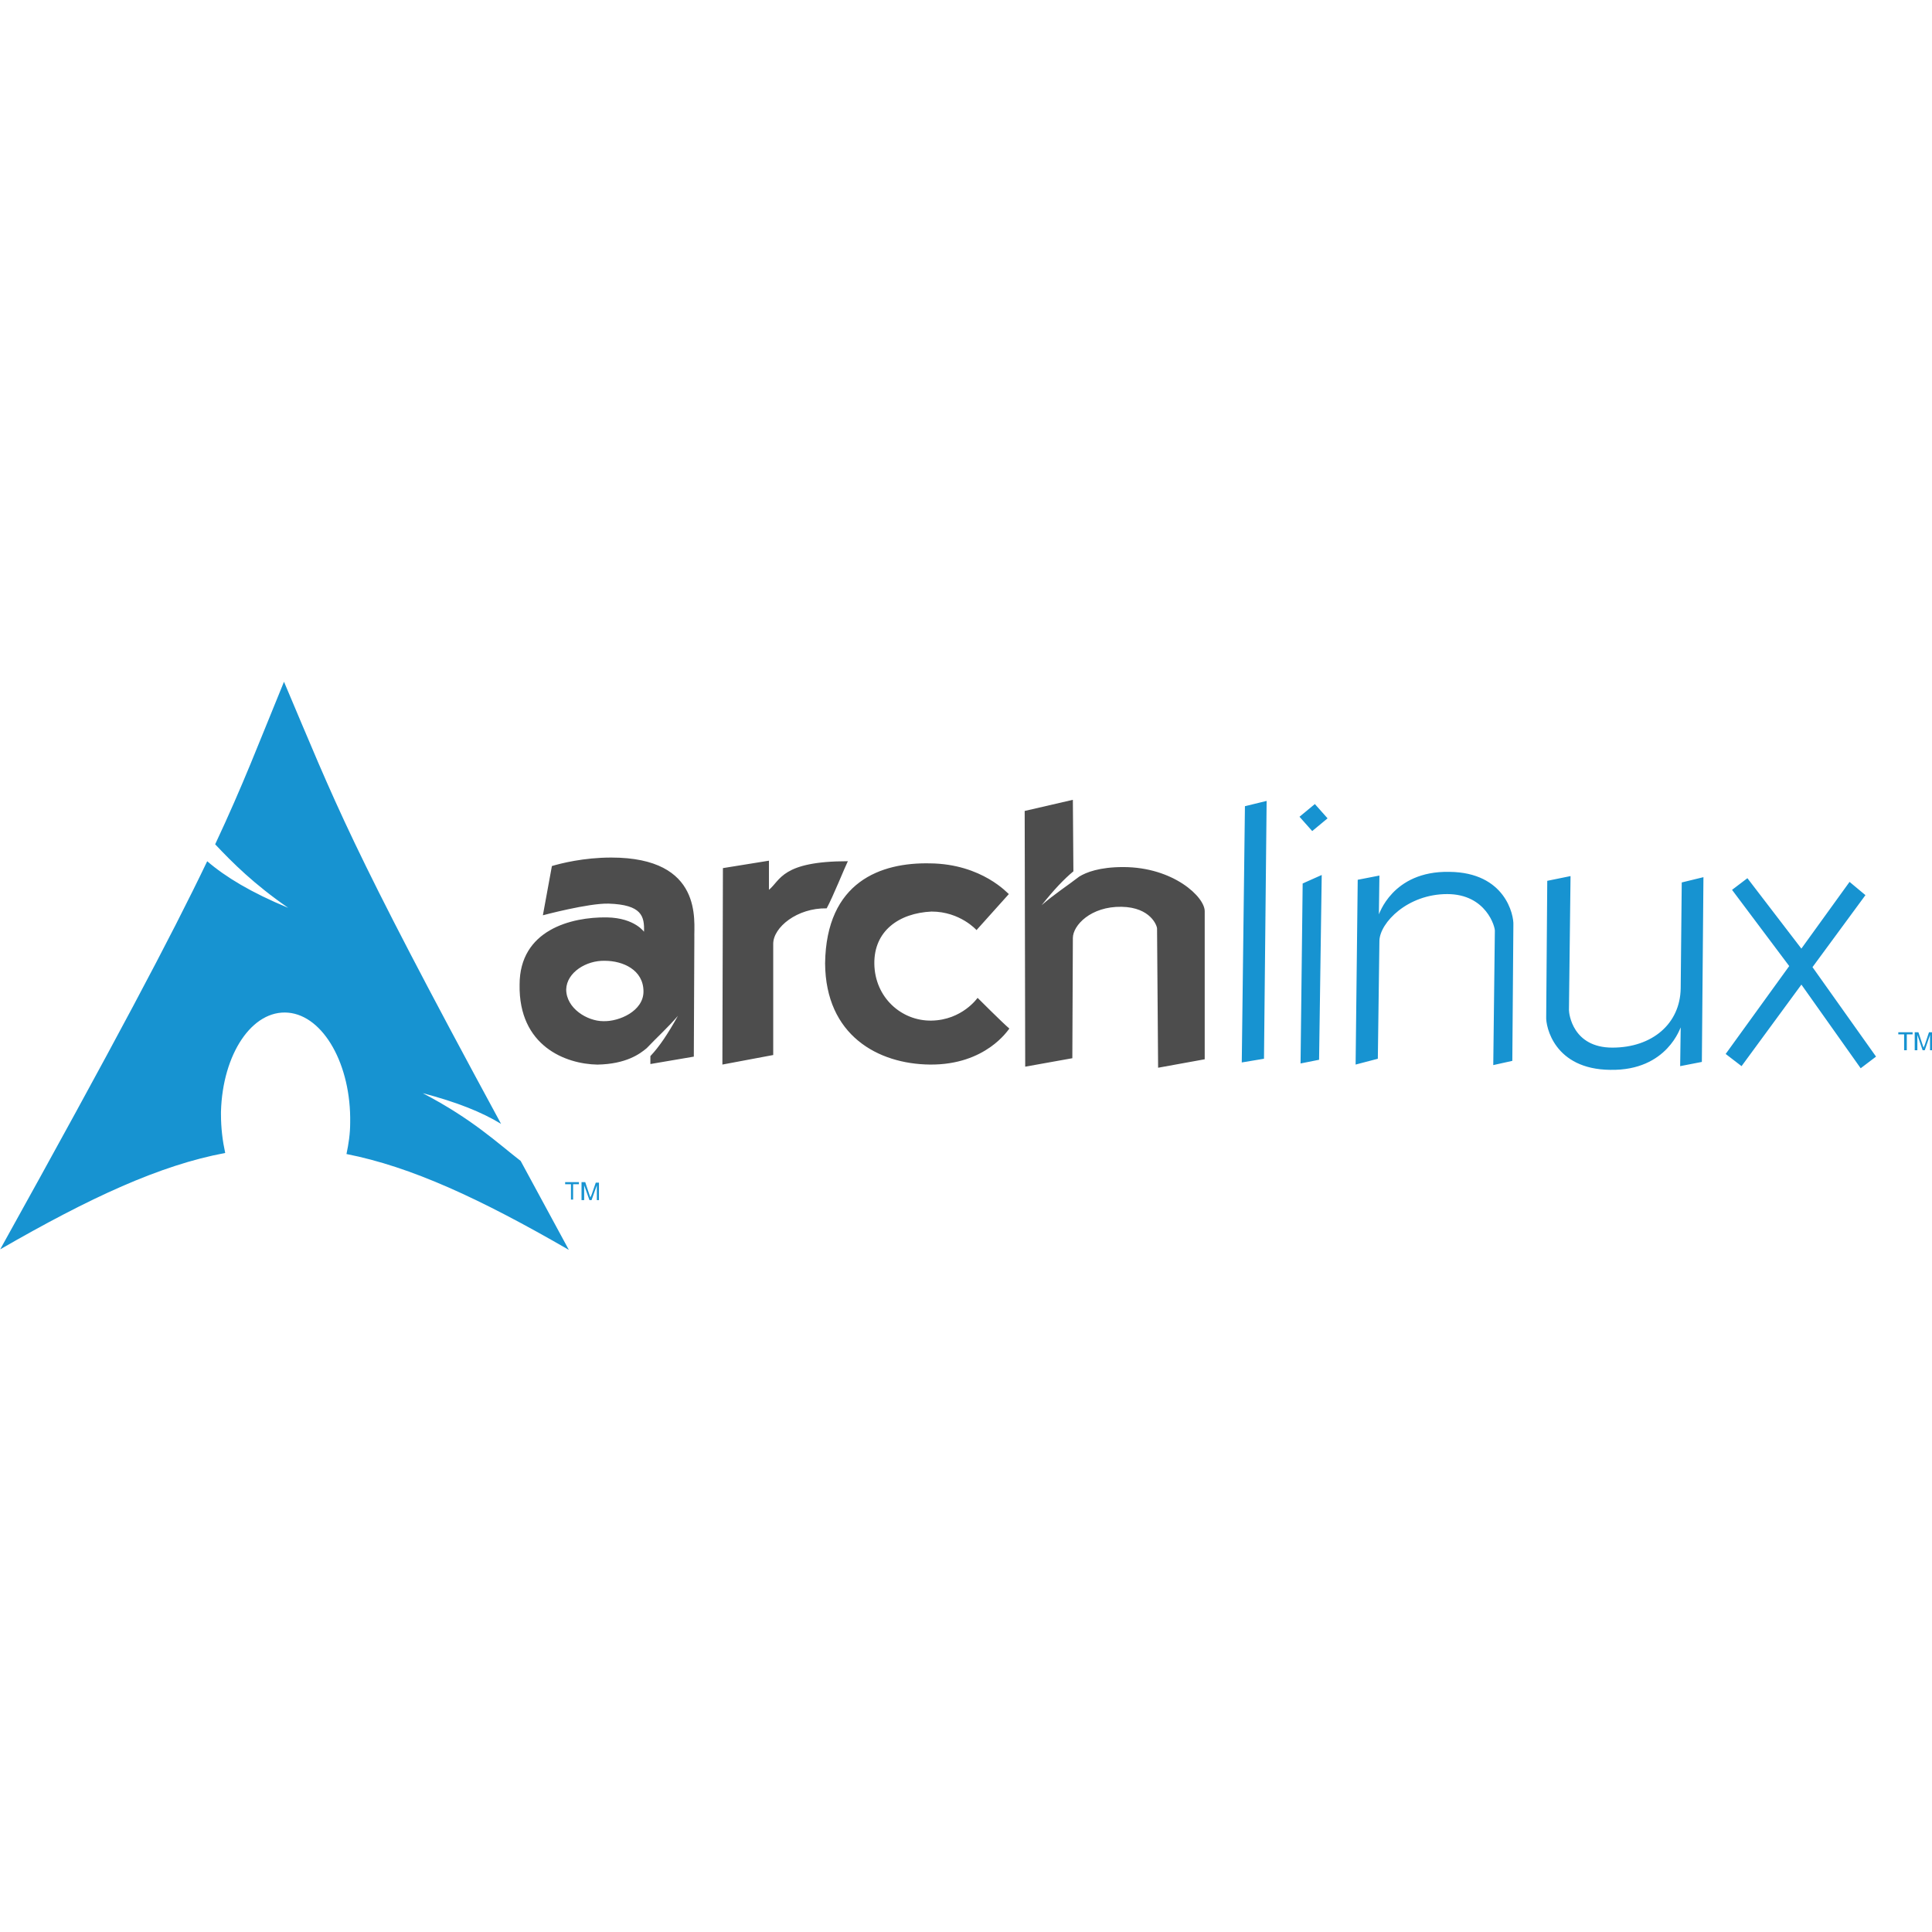 <?xml version="1.0" encoding="utf-8"?>
<!-- Generator: Adobe Illustrator 24.3.0, SVG Export Plug-In . SVG Version: 6.00 Build 0)  -->
<svg version="1.1" id="Layer_1" xmlns="http://www.w3.org/2000/svg" xmlns:xlink="http://www.w3.org/1999/xlink" x="0px" y="0px"
	 viewBox="0 0 512 512" style="enable-background:new 0 0 512 512;" xml:space="preserve">
<style type="text/css">
	.st0{fill:#4D4D4D;}
	.st1{fill:#1793D1;}
</style>
<g id="XMLID_1_">
	<path id="XMLID_8_" class="st0" d="M161.97,227.26c-7.3,0-13.33,1.54-15.71,2.25l-2.39,13.05c0,0,12.07-3.23,17.4-3.09
		c8.84,0.28,9.54,3.37,9.4,7.44c0.14,0.28-2.25-3.65-9.82-3.79c-9.54-0.14-23.15,3.37-23.15,17.82
		c-0.28,16.28,12.21,21.05,20.63,21.19c7.58-0.14,11.22-2.81,13.05-4.35c2.53-2.67,5.47-5.33,8.28-8.56
		c-2.67,4.77-4.91,8.14-7.3,10.66v2.1l11.51-1.96l0.14-31.43C183.86,244.23,186.53,227.26,161.97,227.26L161.97,227.26z
		 M160.29,254.62c4.77,0,10.24,2.39,10.24,8.14c0,5.19-6.45,8-10.66,7.86c-4.21,0-9.82-3.37-9.82-8.42
		C150.18,257.7,155.38,254.48,160.29,254.62z M191.58,230.06l-0.14,52.06l13.47-2.53v-29.47c0-4.35,6.31-9.54,14.17-9.4
		c1.68-3.09,4.77-10.8,5.61-12.49c-17.54,0-17.82,5.05-20.91,7.58c0-4.77,0-7.72,0-7.72L191.58,230.06L191.58,230.06L191.58,230.06z
		 M267.35,236.94c-0.14,0-7.02-8-20.91-8.14c-12.91-0.28-27.5,4.77-27.78,26.52c0.14,19.08,14.03,26.66,27.78,26.8
		c14.87,0.14,20.77-9.26,21.05-9.54c-1.82-1.54-8.42-8.14-8.42-8.14s-4.07,5.89-12.21,6.03c-8,0.14-15.01-6.17-15.15-15.01
		c-0.14-8.7,6.45-13.47,15.15-13.89c7.58,0,11.93,4.91,11.93,4.91L267.35,236.94L267.35,236.94z M284.32,211.96l-12.77,2.95
		l0.14,67.77l12.49-2.24l0.14-31.85c0-3.37,4.77-8.42,12.91-8.28c7.72,0.14,9.4,5.05,9.4,5.75l0.28,36.9l12.35-2.24v-39.15
		c0.14-3.79-8.28-11.79-21.61-11.79c-6.31,0-9.82,1.4-11.65,2.53c-3.09,2.39-6.59,4.63-9.96,7.58c3.23-4.07,5.89-6.88,8.42-8.98
		L284.32,211.96L284.32,211.96z"/>
	<path id="XMLID_20_" class="st1" d="M329.92,213.65l5.75-1.4l-0.7,68.33l-5.89,0.98L329.92,213.65z M345.22,234.13l5.05-2.25
		l-0.7,48.97l-4.91,0.98L345.22,234.13z M344.38,216.45l4.07-3.37l3.37,3.79l-4.07,3.37L344.38,216.45z M359.81,233.15l5.75-1.12
		l-0.14,10.24c0,0.42,3.37-11.51,18.66-11.22c14.87,0.14,17.12,11.51,16.98,14.03l-0.28,36.06l-5.05,1.12l0.42-35.5
		c0.14-0.98-2.25-9.82-12.63-9.82c-10.52,0-17.82,7.58-17.96,12.35l-0.42,31.29l-5.89,1.54L359.81,233.15L359.81,233.15
		L359.81,233.15z M451.01,281.42l-5.75,1.12l0.14-10.24c0-0.42-3.37,11.51-18.66,11.22c-14.87-0.14-17.12-11.51-16.98-14.03
		l0.28-36.06l6.17-1.26l-0.42,35.5c0,0.98,0.98,9.96,11.51,9.96s17.96-6.31,18.1-15.71l0.28-28.06l5.75-1.4L451.01,281.42z
		 M463.08,232.73l-4.07,3.09l15.15,20.2l-16.84,23.29l4.21,3.23l15.86-21.61l15.71,22.17l4.07-3.09l-16.84-23.71l14.03-19.08
		l-4.21-3.51l-12.77,17.68L463.08,232.73L463.08,232.73z M75.26,180.67c-6.74,16.42-10.8,27.22-18.24,43.08
		c4.63,4.91,10.24,10.52,19.36,16.84c-9.82-4.07-16.56-8.14-21.47-12.35c-9.54,19.92-24.55,48.27-54.86,102.85
		c23.85-13.75,42.37-22.31,59.63-25.54c-0.7-3.23-1.12-6.59-1.12-10.24v-0.7c0.42-15.29,8.28-27.08,17.82-26.24
		c9.4,0.84,16.7,13.89,16.42,29.18c0,2.95-0.42,5.61-0.98,8.28c17.12,3.37,35.36,11.79,58.93,25.4
		c-4.63-8.56-8.84-16.28-12.77-23.57c-6.17-4.77-12.77-11.08-25.96-17.96c9.12,2.39,15.71,5.05,20.77,8.14
		C92.24,223.05,89.01,213.08,75.26,180.67L75.26,180.67L75.26,180.67z M504.61,278.33v-4.21h-1.54v-0.56h3.79v0.56h-1.54v4.21
		H504.61z M507.42,278.33v-4.77h0.98l1.12,3.37c0.14,0.28,0.14,0.56,0.28,0.7c0-0.14,0.14-0.42,0.28-0.7l1.12-3.37h0.84v4.77h-0.56
		v-4.07l-1.4,4.07h-0.56l-1.4-4.07v4.07H507.42z M151.31,317.9v-4.07h-1.54v-0.56h3.65v0.56h-1.54v4.07H151.31z M154.11,317.9v-4.63
		h0.98l1.12,3.37c0.14,0.28,0.14,0.56,0.28,0.7c0-0.14,0.14-0.42,0.28-0.7l1.12-3.23h0.84v4.63h-0.56v-3.93l-1.4,3.93h-0.56
		l-1.4-3.93v3.93h-0.7V317.9z"/>
</g>
</svg>
